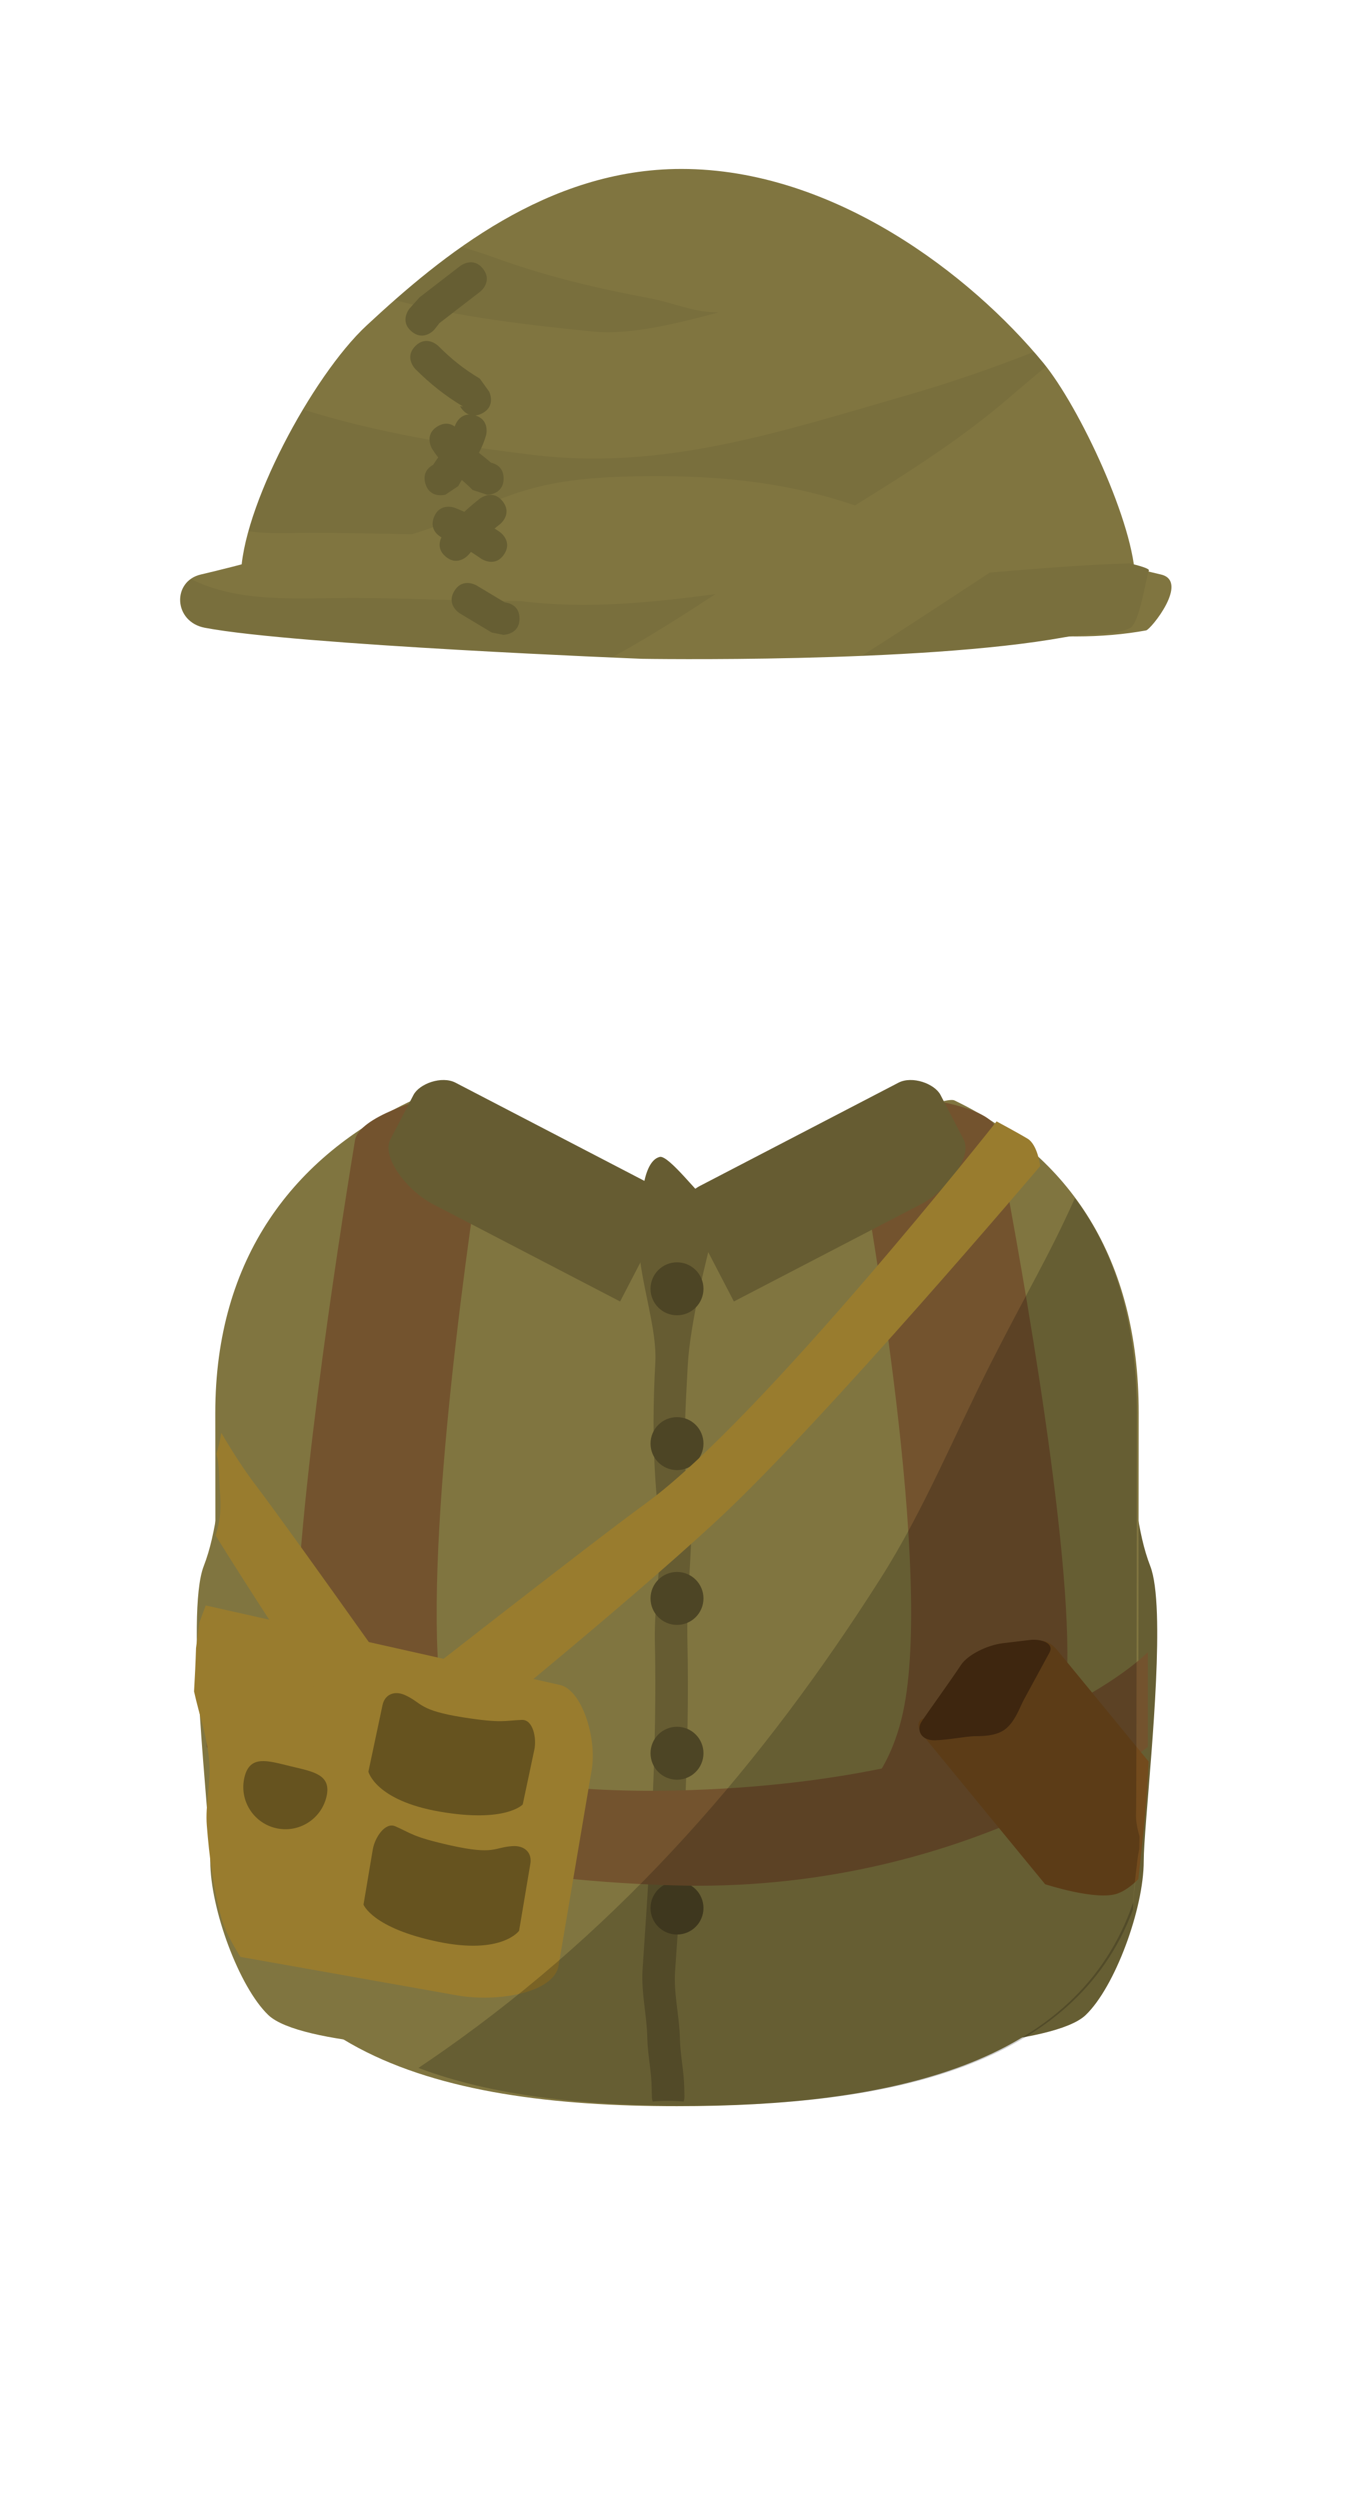 <svg version="1.1" xmlns="http://www.w3.org/2000/svg" xmlns:xlink="http://www.w3.org/1999/xlink" width="208" height="384" viewBox="0,0,208,384"><g transform="translate(-256,-448)"><g data-paper-data="{&quot;isPaintingLayer&quot;:true}" fill-rule="nonzero" stroke="none" stroke-linecap="butt" stroke-linejoin="miter" stroke-miterlimit="10" stroke-dasharray="" stroke-dashoffset="0" style="mix-blend-mode: normal"><path d="M422.78,757.487c-4.94,4.723 -29.366,5.344 -33.212,5.344c-7.335,0 20.608,-19.036 20.608,-34.5c0,-15.464 8.694,-68.5 16.029,-68.5c4.234,0 2.509,18.509 6.489,28.677c0.611,1.56 0.922,4.169 1.032,7.379c0.416,12.111 -2.026,32.775 -2.026,37.943c0,7.356 -4.438,19.371 -8.92,23.656z" data-paper-data="{&quot;index&quot;:null}" fill="#665e33" stroke-width="0"/><path d="M288.3,733.831c0,-6.538 -3.909,-37.875 -0.994,-45.323c3.98,-10.169 2.255,-28.677 6.489,-28.677c7.335,0 16.029,53.036 16.029,68.5c0,15.464 27.943,34.5 20.608,34.5c-3.846,0 -28.271,-0.621 -33.212,-5.344c-4.482,-4.285 -8.92,-16.3 -8.92,-23.656z" fill="#807540" stroke-width="0"/><path d="M256,581.276v-133.276h208v384h-208v-201.228" fill="none" stroke-width="0"/><path d="M256,600.964v-13.246" fill="none" stroke-width="0"/><path d="M289.073,664.993c0,-23.743 12.02,-39.468 30.391,-48.054c0.167,-0.036 0.332,-0.072 0.495,-0.107c0.115,-0.025 0.242,-0.049 0.381,-0.072c2.899,0.125 15.083,4.285 16.853,5.533c3.666,2.587 -3.879,3.605 4.265,7.013c5.548,2.322 12.061,4.791 19.436,4.471c8.165,-0.354 14.275,-3.296 19.962,-5.863c4.746,-2.143 -0.081,-1.724 3.214,-3.707c4.959,-2.984 17.098,-7.899 18.547,-7.199c17.702,8.542 28.31,24.207 28.31,47.986c0,1.404 -0.042,60.09 -0.125,61.473c-0.076,1.274 0.078,2.513 0.262,3.719c-0.023,0.725 -0.044,1.468 -0.051,2.204c-0.138,0.626 -0.227,1.166 -0.268,1.536c-0.187,1.677 -0.503,3.899 -0.65,6.229c-8.558,25.122 -37.592,31.33 -70.095,31.33c-37.925,0 -68.898,-8.646 -70.831,-45.536c-0.064,-1.213 -0.096,-59.727 -0.096,-60.955z" fill="#807540" stroke-width="0"/><path d="M356.142,770.1l-0.033,-1.5c-0.043,-2.566 -0.597,-4.911 -0.665,-7.487c-0.063,-3.601 -0.973,-7.052 -0.727,-10.693c0.409,-6.054 0.817,-12.125 1.154,-18.204c0.593,-10.712 0.964,-21.446 0.728,-32.144c-0.067,-3.076 0.24,-6.226 0.491,-9.371c0.268,-3.352 0.472,-6.698 0.092,-9.941c-0.214,-1.825 -0.379,-3.652 -0.502,-5.479c-0.403,-5.985 -0.346,-11.977 -0.011,-17.968c0.375,-6.705 -3.874,-16.15 -2.199,-22.706c0,0 -0.114,-8.189 2.879,-8.922c1.36,-0.333 6.255,6.179 7.011,6.377c2.418,0.634 1.785,3.052 1.785,3.052c-1.664,6.168 -4.149,16.235 -4.491,22.581c-0.341,6.346 -0.799,13.178 -0.065,19.554c0.222,1.926 0.679,3.844 0.635,5.783c-0.13,5.664 -0.752,11.256 -0.625,16.929c0.373,16.899 -0.71,33.908 -1.89,50.76c-0.243,3.477 0.646,6.821 0.735,10.28c0.043,2.566 0.597,4.911 0.665,7.487l0.033,1.5c0,0 0.008,0.346 -0.111,0.783c-0.786,-0.074 -1.582,-0.112 -2.387,-0.112c-0.805,0 -1.601,0.038 -2.386,0.112c-0.108,-0.381 -0.114,-0.672 -0.114,-0.672z" fill="#665c32" stroke-width="0.5"/><path d="" fill="#666666" stroke-width="0"/><path d="" fill="#666666" stroke-width="0"/><path d="" fill-opacity="0.302" fill="#cccccc" stroke-width="0"/><path d="" fill-opacity="0.102" fill="#ffffff" stroke-width="0"/><path d="" fill-opacity="0.102" fill="#ffffff" stroke-width="0"/><path d="M293.006,536.692c0,-10.494 10.993,-30.967 19.289,-38.681c11.659,-10.841 27.8,-24.065 48.374,-24.065c23.4,0 44.496,16.304 55.588,29.772c5.6,6.8 14.124,25.021 14.124,33.489c0,2.677 -4.273,1.772 -9.794,0.324c-9.718,-2.547 -23.992,-8.394 -30.557,-10.922c-10.21,-3.933 -20.678,-5.478 -33.08,-5.478c-12.168,0 -18.952,0.974 -27.334,4.918c-8.63,4.061 -17.437,6.212 -22.504,6.57c-4.255,0.3 -14.106,4.074 -14.106,4.074z" fill="#807540" stroke-width="0"/><path d="M286.853,536.235c11.888,-2.775 31.156,-8.471 42.379,-12.834c7.857,-3.054 104.292,9.949 103.258,12.231c-0.414,0.915 -1.413,8.09 -2.885,8.825c-2.333,1.165 -5.854,0.648 -10.122,1.423c-22.275,4.043 -64.876,3.304 -64.876,3.304c0,0 -53.135,-2.103 -67.131,-4.764c-4.854,-0.923 -5.062,-7.149 -0.624,-8.185z" data-paper-data="{&quot;index&quot;:null}" fill="#807540" stroke-width="0"/><path d="M432.067,544.82c-13.596,2.505 -30.411,-0.277 -44.284,-5.669c-11.72,-4.555 -49.324,-5.674 -53.823,-15.61c-0.808,-1.784 13.042,-5.218 21.427,-5.238c8.384,-0.021 27.339,2.045 35.197,5.099c11.223,4.362 31.866,10.059 43.753,12.834c4.438,1.036 -1.55,8.453 -2.27,8.585z" data-paper-data="{&quot;index&quot;:null}" fill="#807540" stroke-width="0"/><g fill="#4d4525" stroke-width="0.5"><path d="M360,650.011c-2.246,0 -4.067,-1.821 -4.067,-4.067c0,-2.246 1.821,-4.067 4.067,-4.067c2.246,0 4.067,1.821 4.067,4.067c0,2.246 -1.821,4.067 -4.067,4.067z"/><path d="M360,673.788c-2.246,0 -4.067,-1.821 -4.067,-4.067c0,-2.246 1.821,-4.067 4.067,-4.067c2.246,0 4.067,1.821 4.067,4.067c0,2.246 -1.821,4.067 -4.067,4.067z"/><path d="M360,697.565c-2.246,0 -4.067,-1.821 -4.067,-4.067c0,-2.246 1.821,-4.067 4.067,-4.067c2.246,0 4.067,1.821 4.067,4.067c0,2.246 -1.821,4.067 -4.067,4.067z"/><path d="M360,721.342c-2.246,0 -4.067,-1.821 -4.067,-4.067c0,-2.246 1.821,-4.067 4.067,-4.067c2.246,0 4.067,1.821 4.067,4.067c0,2.246 -1.821,4.067 -4.067,4.067z"/><path d="M360,745.119c-2.246,0 -4.067,-1.821 -4.067,-4.067c0,-2.246 1.821,-4.067 4.067,-4.067c2.246,0 4.067,1.821 4.067,4.067c0,2.246 -1.821,4.067 -4.067,4.067z"/></g><path d="M302.537,510.888c11.346,3.587 23.701,5.581 35.496,6.998c19.983,2.4 37.837,-3.567 57.204,-9.15c6.749,-1.945 13.249,-4.191 19.599,-6.696c0.49,0.563 0.964,1.123 1.421,1.677c0.148,0.18 0.298,0.367 0.45,0.563c-1.947,1.618 -3.887,3.251 -5.81,4.906c-7.148,6.151 -15.39,11.396 -23.562,16.441c-9.367,-3.211 -19.071,-4.497 -30.384,-4.497c-12.168,0 -18.952,0.974 -27.334,4.918c-3.504,1.649 -7.038,2.983 -10.338,4.01c-5.248,-0.114 -10.5,-0.22 -15.771,-0.22c-3.167,0 -6.382,0.204 -9.349,-0.251c1.618,-5.81 4.773,-12.644 8.379,-18.699z" fill-opacity="0.051" fill="#000000" stroke-width="0"/><path d="" fill-opacity="0.149" fill="#000000" stroke-width="0"/><path d="M347.188,498.93c-9.042,-0.901 -20.674,-2.174 -30.553,-4.853c3.142,-2.763 6.557,-5.558 10.244,-8.151c1.651,0.472 3.312,0.999 5.024,1.621c8.012,2.915 15.732,4.728 24.07,6.296c3.199,0.602 6.379,2.01 9.616,2.11c0.278,0.009 0.555,0.015 0.832,0.02c-5.457,1.436 -13.278,3.548 -19.233,2.955z" fill-opacity="0.051" fill="#000000" stroke-width="0"/><path d="" fill-opacity="0.149" fill="#000000" stroke-width="0"/><path d="M349.965,548.989c-13.248,-0.581 -51.017,-2.387 -62.489,-4.568c-4.194,-0.797 -4.919,-5.553 -2.177,-7.501c7.39,3.722 16.149,2.919 25.051,2.919c8.571,0 17.038,0.511 25.598,0.479c10.203,1.275 20.045,0.238 29.957,-1.066c-5.216,3.41 -10.492,6.777 -15.939,9.737z" data-paper-data="{&quot;index&quot;:null}" fill-opacity="0.051" fill="#000000" stroke-width="0"/><path d="M432.49,535.633c-0.414,0.915 -1.413,8.09 -2.885,8.825c-2.333,1.165 -5.854,0.648 -10.122,1.423c-8.557,1.553 -20.114,2.401 -31.102,2.855c6.24,-3.971 12.706,-8.212 19.673,-12.801c7.153,-0.582 14.289,-1.199 21.491,-1.408c1.995,0.474 3.059,0.855 2.945,1.106z" data-paper-data="{&quot;index&quot;:null}" fill-opacity="0.051" fill="#000000" stroke-width="0"/><g fill="#665e33" stroke-width="0.5"><path d="M333.539,540.517c0.619,0.072 2.269,0.453 2.269,2.483c0,2.5 -2.5,2.5 -2.5,2.5l-1.775,-0.356c-1.629,-0.978 -3.259,-1.955 -4.888,-2.933c0,0 -2.144,-1.286 -0.857,-3.43c1.286,-2.144 3.43,-0.857 3.43,-0.857c1.441,0.864 2.881,1.729 4.322,2.593z"/><path d="M333.433,533.144c-1.387,2.08 -3.467,0.693 -3.467,0.693l-1.366,-0.914c-1.445,-0.873 -2.961,-1.645 -4.531,-2.267c0,0 -2.321,-0.928 -1.393,-3.25c0.928,-2.321 3.25,-1.393 3.25,-1.393c1.813,0.731 3.567,1.62 5.246,2.622l1.567,1.041c0,0 2.08,1.387 0.693,3.467z"/><path d="M331.436,519.066c0.738,0.166 1.928,0.7 1.928,2.426c0,2.5 -2.5,2.5 -2.5,2.5l-2.257,-0.732c-2.382,-2.418 -4.371,-3.377 -6.242,-6.348c0,0 -1.286,-2.144 0.857,-3.43c2.144,-1.286 3.43,0.857 3.43,0.857c1.219,2.193 2.978,3.139 4.783,4.727z"/><path d="M330.027,511.507c-2.236,1.118 -3.354,-1.118 -3.354,-1.118l0.461,0.048c-2.776,-1.672 -5.032,-3.466 -7.325,-5.753c0,0 -1.768,-1.768 0,-3.536c1.768,-1.768 3.536,0 3.536,0c2.006,2.011 3.922,3.544 6.362,5.001l1.439,2.003c0,0 1.118,2.236 -1.118,3.354z"/><path d="M324.176,529.957l1.223,-1.43c1.342,-1.422 2.786,-2.756 4.331,-3.955c0,0 1.979,-1.527 3.506,0.452c1.527,1.979 -0.452,3.506 -0.452,3.506c-1.34,1.027 -2.587,2.183 -3.739,3.418l-1.064,1.252c0,0 -1.622,1.902 -3.524,0.28c-1.902,-1.622 -0.28,-3.524 -0.28,-3.524z" data-paper-data="{&quot;index&quot;:null}"/><path d="M325.844,513.54c0,0 0.652,-2.413 3.065,-1.762c2.413,0.652 1.762,3.065 1.762,3.065c-0.989,3.369 -2.641,4.834 -4.271,7.811l-1.971,1.321c0,0 -2.405,0.683 -3.088,-1.722c-0.471,-1.66 0.528,-2.499 1.193,-2.86c1.303,-2.02 2.737,-3.411 3.31,-5.853z" data-paper-data="{&quot;index&quot;:null}"/><path d="M318.931,495.367l1.519,-1.698c2.084,-1.608 4.169,-3.216 6.253,-4.824c0,0 1.979,-1.527 3.506,0.452c1.527,1.979 -0.452,3.506 -0.452,3.506c-2.084,1.608 -4.169,3.216 -6.253,4.824l-0.769,0.984c0,0 -1.622,1.902 -3.524,0.28c-1.902,-1.622 -0.28,-3.524 -0.28,-3.524z" data-paper-data="{&quot;index&quot;:null}"/></g><g fill="#73532e" stroke-width="0"><path d="M384.889,726.473c0,0 7.212,-3.381 9.836,-15.513c4.629,-21.406 -4.966,-76.149 -7.571,-90.187c-0.395,-2.127 0.907,-3.37 2.765,-3.487c1.642,-0.104 3.535,-0.26 4.839,-0.482c3.211,-0.545 13.62,1.566 14.182,4.467c2.858,14.749 11.512,61.355 11.01,82.557c-0.566,23.899 -6.122,22.214 -6.122,22.214z" data-paper-data="{&quot;index&quot;:null}"/><path d="M306.666,726.043c0,0 -4.744,1.685 -5.228,-22.214c-0.412,-20.379 6.399,-64.226 9.096,-80.698c0.596,-3.638 10.792,-6.493 11.893,-6.56c0.509,0.039 1.074,0.112 1.685,0.233c1.082,0.215 2.638,0.369 4.011,0.472c1.641,0.124 2.607,2.641 1.967,6.805c-2.742,17.844 -9.64,66.891 -5.949,86.878c2.24,12.132 8.399,15.513 8.399,15.513z"/><path d="M287.748,716.311v-14.562c0,0 10.105,10.732 33.198,16.959c7.44,2.006 16.228,3.545 26.461,4.106c3.912,0.215 8.035,0.286 12.375,0.187c53.336,-1.223 72.548,-21.252 72.548,-21.252v14.562c0,0 -28.394,22.641 -73.063,21.252c-57,-1.773 -71.519,-21.252 -71.519,-21.252z"/></g><path d="M315.974,622.991c1.328,-2.555 2.802,-5.391 3.542,-6.815c0.902,-1.735 4.344,-2.989 6.462,-1.888c4.683,2.434 23.044,11.978 30.492,15.849c1.96,1.019 2.608,2.715 2.091,3.71c-1.349,2.595 -7.3,14.044 -7.3,14.044c0,0 -21.837,-11.35 -28.766,-14.952c-3.92,-2.037 -7.947,-7.204 -6.521,-9.948z" fill="#665c32" stroke-width="0"/><path d="M397.505,632.939c-6.929,3.601 -28.766,14.952 -28.766,14.952c0,0 -5.951,-11.449 -7.3,-14.044c-0.517,-0.995 0.131,-2.691 2.091,-3.71c7.448,-3.871 25.809,-13.415 30.492,-15.849c2.118,-1.101 5.56,0.153 6.462,1.888c0.74,1.425 2.214,4.26 3.542,6.815c1.426,2.744 -2.602,7.91 -6.521,9.948z" data-paper-data="{&quot;index&quot;:null}" fill="#665c32" stroke-width="0"/><path d="M416.553,737.395c0,0 -15.093,-18.383 -18.665,-22.734c-1.439,-1.752 -0.943,-3.229 1.576,-2.676c2.848,0.625 6.251,1.372 7.828,1.718c1.66,0.364 4.543,-2.022 5.001,-4.012c0.391,-1.699 1.178,-5.117 1.822,-7.913c0.553,-2.403 2.727,-2.243 4.28,-0.353c2.314,2.819 9.099,11.083 14.056,17.12c-0.266,6.024 -0.888,12.047 -1.576,18.068c-1.01,0.998 -2.071,1.785 -3.145,2.191c-3.19,1.207 -11.176,-1.41 -11.176,-1.41z" fill="#734b1d" stroke-width="0"/><path d="M405.634,714.657c-1.237,0.029 -4.053,0.584 -6.016,0.63c-2.149,0.05 -2.899,-1.585 -2.03,-2.894c1.043,-1.572 4.253,-5.986 6.045,-8.686c1.067,-1.607 4.104,-3.054 6.436,-3.332c1.583,-0.189 3.203,-0.381 4.176,-0.497c1.687,-0.201 3.749,0.507 2.981,1.921c-1.233,2.268 -3.017,5.55 -3.947,7.26c-0.584,1.075 -1.353,3.437 -2.944,4.588c-1.5,1.085 -3.816,0.991 -4.701,1.011z" fill="#4d2f13" stroke-width="0"/><path d="M315.005,709.903c0,0 31.61,-24.762 40.282,-31.067c17.62,-12.811 53.807,-58.604 53.807,-58.604c0,0 3.407,1.835 4.756,2.649c1.558,0.939 1.946,4.213 1.946,4.213c0,0 -33.178,39.136 -49.469,54.254c-15.344,14.239 -43.121,36.59 -43.121,36.59z" data-paper-data="{&quot;index&quot;:null}" fill="#997c2e" stroke-width="0"/><path d="M342.022,706.79c3.363,0.755 5.705,8.122 4.87,13.058c-1.019,6.025 -3.559,21.033 -5.081,30.029c-0.717,4.24 -9.461,5.678 -15.616,4.585c-6.665,-1.184 -22.134,-3.931 -33.267,-5.909c-1.208,-1.965 -2.374,-4.013 -2.946,-6.09c-1.221,-4.429 -1.854,-9.518 -2.212,-14.109c-0.247,-3.169 0.596,-6.263 0.402,-9.462c-0.23,-3.795 -1.56,-7.443 -2.362,-11.105c0.129,-2.215 0.235,-4.432 0.303,-6.654l0.498,-3.883c0.328,-0.892 0.663,-1.78 0.99,-2.675c5.507,1.236 45.529,10.219 54.421,12.215z" fill="#997c2e" stroke-width="0"/><path d="M314.572,722.6c0,0 -14.581,-21.286 -25.451,-38.761c0.824,-2.68 0.846,-4.291 0.64,-7.105c-0.104,-1.423 -0.047,-4.026 -0.521,-5.416c0.334,-1.07 0.586,-2.155 0.755,-3.249c1.8,3.052 3.532,5.721 5.14,7.838c6.484,8.539 29.607,41.367 29.607,41.367z" data-paper-data="{&quot;index&quot;:null}" fill="#997c2e" stroke-width="0"/><path d="" data-paper-data="{&quot;index&quot;:null}" fill="#997c2e" stroke-width="0"/><path d="" data-paper-data="{&quot;index&quot;:null}" fill="#997c2e" stroke-width="0"/><path d="M312.593,720.108c0,0 0.455,-2.147 0.774,-3.647c0.296,-1.394 0.918,-4.328 1.392,-6.565c0.349,-1.648 1.817,-2.313 3.517,-1.525c2.638,1.222 2.017,2.318 8.931,3.403c5.945,0.933 6.289,0.477 8.973,0.382c1.701,-0.061 2.283,2.788 1.901,4.592c-0.205,0.965 -0.532,2.51 -0.851,4.012c-0.474,2.235 -0.928,4.377 -0.928,4.377c0,0 -2.576,2.871 -12.774,1.102c-9.858,-1.71 -10.934,-6.13 -10.934,-6.13z" fill="#66531f" stroke-width="0"/><path d="M323.321,746.235c-10.135,-2.096 -11.479,-5.712 -11.479,-5.712c0,0 0.363,-2.159 0.742,-4.412c0.255,-1.515 0.517,-3.072 0.68,-4.045c0.306,-1.819 1.892,-4.255 3.453,-3.575c2.461,1.073 2.614,1.624 8.487,2.937c6.83,1.527 6.653,0.28 9.556,0.111c1.87,-0.109 2.992,1.048 2.712,2.709c-0.379,2.256 -0.877,5.213 -1.113,6.618c-0.254,1.513 -0.618,3.677 -0.618,3.677c0,0 -2.623,3.718 -12.421,1.692z" data-paper-data="{&quot;index&quot;:null}" fill="#66531f" stroke-width="0"/><path d="M293.556,720.953c0.839,-3.476 3.591,-2.523 7.067,-1.684c3.476,0.839 6.36,1.246 5.521,4.722c-0.839,3.476 -4.337,5.614 -7.813,4.775c-3.476,-0.839 -5.614,-4.337 -4.775,-7.813z" fill="#66531f" stroke-width="0.5"/><path d="M430.643,664.93c0,1.404 -0.041,60.09 -0.122,61.473c-0.074,1.262 0.207,2.49 0.534,3.686c-0.019,0.629 -0.035,1.269 -0.041,1.905c-0.138,0.626 -0.227,1.166 -0.268,1.536c-0.229,2.053 -0.652,4.925 -0.719,7.808c-8.981,24.082 -37.499,30.083 -68.761,30.083c-15.333,0 -29.504,-1.477 -40.988,-5.815c1.319,-0.88 2.616,-1.768 3.889,-2.662c27.681,-19.445 49.047,-44.103 67.14,-72.573c6.65,-10.465 11.442,-22.261 17.054,-33.3c5.55,-10.917 8.738,-16.072 12.765,-25.051c6.357,8.408 9.517,19.663 9.517,32.91z" fill-opacity="0.2" fill="#000000" stroke-width="0"/></g></g></svg><!--rotationCenter:104:192-->